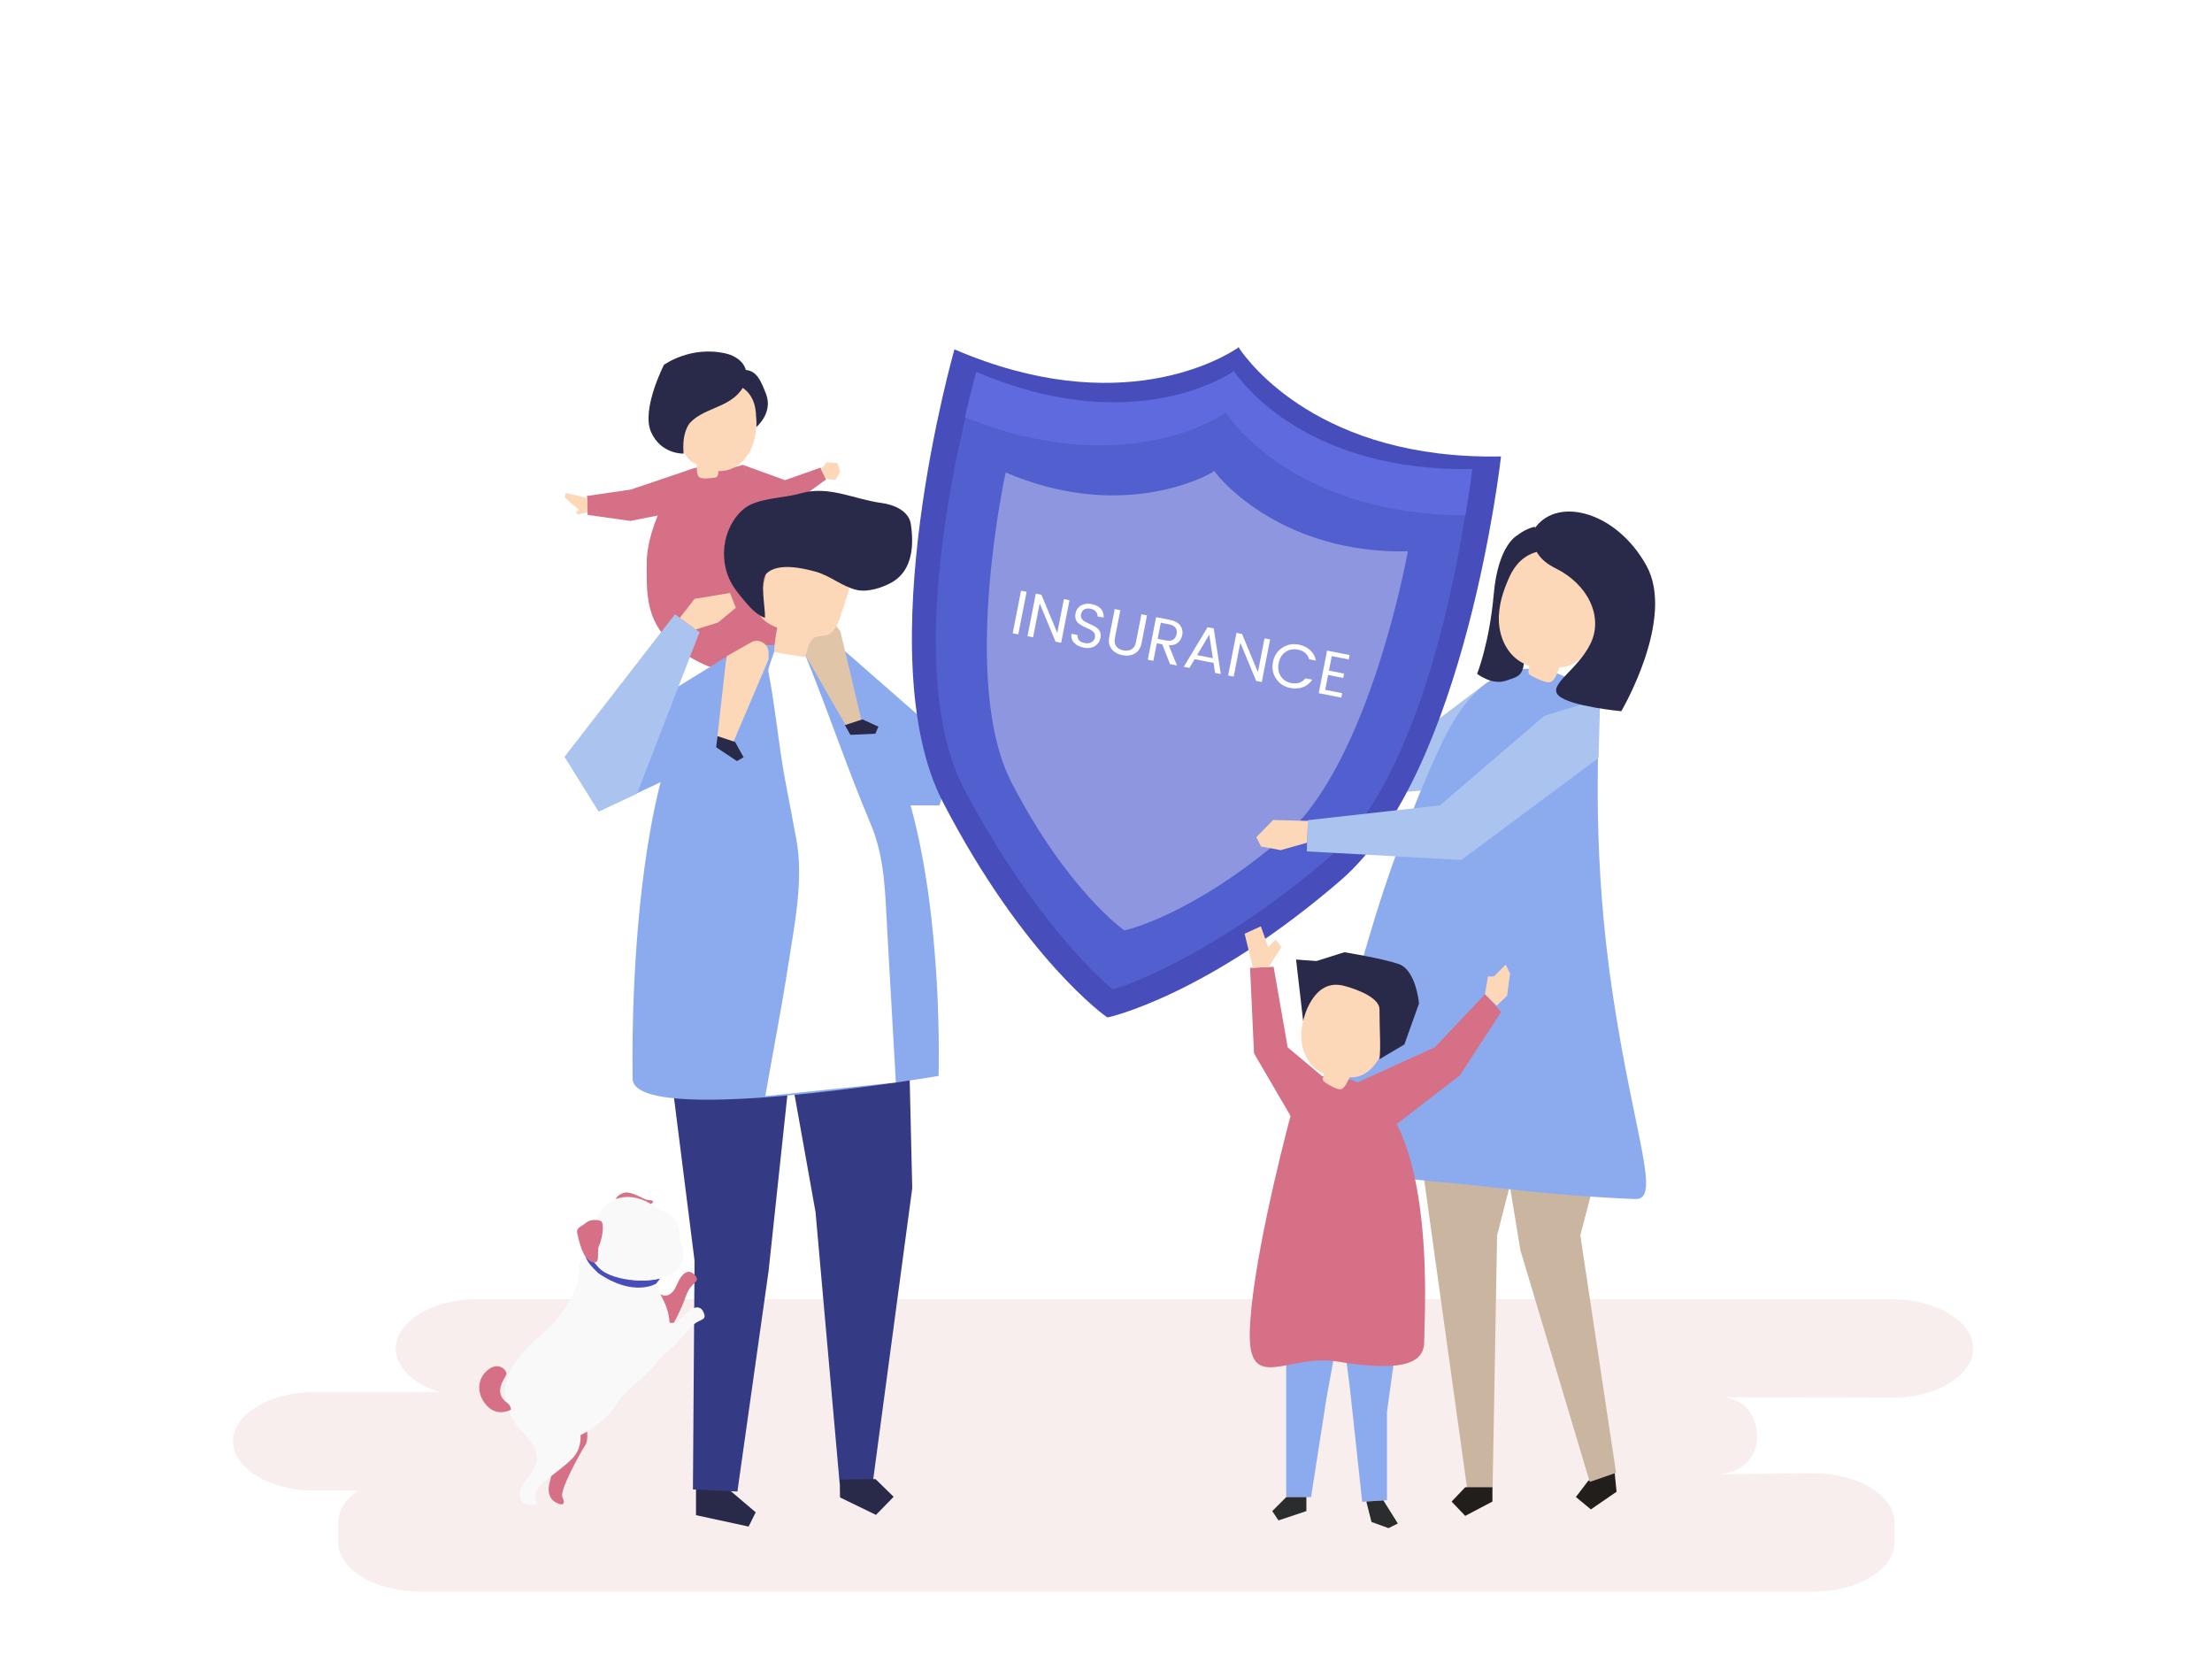 <?xml version="1.0" encoding="utf-8"?>
<!-- Generator: Adobe Illustrator 27.5.0, SVG Export Plug-In . SVG Version: 6.00 Build 0)  -->
<svg version="1.1" xmlns="http://www.w3.org/2000/svg" xmlns:xlink="http://www.w3.org/1999/xlink" x="0px" y="0px"
	 viewBox="0 0 1500 1122" style="enable-background:new 0 0 1500 1122;" xml:space="preserve">
<g id="background">
	<g>
		<g>
			<rect style="fill:#FFFFFF;" width="1500" height="1122"/>
		</g>
	</g>
</g>
<g id="shadow">
	<path style="opacity:0.4;fill:#EED5D5;" d="M1282.829,880.797H323.512c-30.344,0-55.171,15.042-55.171,33.427l0,0
		c0,12.731,11.909,23.854,29.306,29.495h-84.476c-30.344,0-55.171,15.042-55.171,33.427l0,0c0,18.385,24.827,33.427,55.171,33.427
		h29.436c-8.221,5.841-13.209,13.397-13.209,21.629v13.371c0,18.385,24.827,33.427,55.171,33.427h945.039
		c30.344,0,55.171-15.042,55.171-33.427v-13.371c0-18.385-24.827-33.427-55.171-33.427l-64.257,0.743
		c4.895,0,12.842-2.339,18.174-7.043c9.349-8.247,9.763-20.799,5.193-31.189c-2.963-6.736-7.71-12.077-19.472-14.086l113.586,0.451
		c30.344,0,55.171-15.042,55.171-33.427l0,0C1338,895.839,1313.173,880.797,1282.829,880.797z"/>
</g>
<g id="object">
	<g>
		<polygon style="fill:#8CABEF;" points="550.055,433 569.055,438 649.055,508 637.055,546 598.055,546 		"/>
		<g>
			<polygon style="fill:#ABC3EF;" points="1008,463 943,512 888,522 888,542 968.678,535.578 1043,497 1029,455.407 			"/>
		</g>
		<g>
			<g>
				<polygon style="fill:#211E1C;" points="1095.25,1001.716 1096.222,1011.317 1078.807,1023.289 1068.643,1014.873 
					1076.865,1004.087 1094.279,992.115 				"/>
			</g>
			<g>
				<polygon style="fill:#CAB5A1;" points="1094.816,708.176 1097.766,737.334 1071.65,837.515 1095.9,998.498 1078.05,1004.659 
					1030.981,847.491 1023.511,801.768 1023.783,704.975 				"/>
			</g>
		</g>
		<g>
			<g>
				<polygon style="fill:#CAB5A1;" points="957.527,740.674 995.073,1010.425 1012.139,1010.425 1015.211,837.515 1046.272,716.151 
									"/>
			</g>
			<g>
				<polygon style="fill:#211E1C;" points="1012.041,1008.292 1012.041,1017.981 993.586,1027.671 984.358,1017.981 
					993.586,1008.292 				"/>
			</g>
		</g>
		<g>
			<g>
				<path style="fill:#8CABEF;" d="M1093.873,675.759c-14.576-95.786-9.37-165.544-10.126-184.698
					c-0.755-19.154-14.199-29.094-14.206-29.097c-5.899-1.314-11.033-5.113-16.991-6.612c-40.302-10.14-62.283,20.633-77.369,53.822
					c-18.588,40.894-34.205,83.151-46.829,126.258c-11.08,37.833-22.185,76.007-26.832,115.27
					c-1.917,16.201-3.517,31.564,14.22,38.711c28.264,11.389,60.026,11.14,89.88,14.792c34.292,4.195,68.63,7.259,103.15,8.695
					C1126.791,813.65,1108.449,771.546,1093.873,675.759z"/>
			</g>
		</g>
		<g>
			<path style="fill:#474EBB;" d="M1017.872,309.436c-122.257,2.414-171.119-63.737-177.568-73.353c0,0-0.006-0.836-0.381-0.576
				c-0.248-0.382-0.57,0.389-0.57,0.389c-9.601,6.472-79.809,49.299-192.12,0.939c0,0-59.337,207.475-7.831,306.945
				c55.012,106.242,111.196,146.112,111.552,145.933c0.262,0.3,67.762-14.794,158.366-93.062
				C994.085,523.427,1017.872,309.436,1017.872,309.436z"/>
		</g>
		<g>
			<path style="fill:#525FCE;" d="M996.46,327.778c-110.854,1.755-155.376-57.338-161.256-65.925c0,0-0.008-0.745-0.347-0.514
				c-0.226-0.341-0.515,0.345-0.515,0.345c-8.685,5.735-72.212,43.663-174.211,0.215c0,0-53.135,184.649-6.108,273.435
				c50.228,94.83,100.263,135.546,100.586,135.388c0.239,0.268,62.44-17.974,144.346-87.412
				C975.583,518.347,996.46,327.778,996.46,327.778z"/>
		</g>
		<g>
			<g>
				<path style="fill:#5E6ADD;" d="M830.674,280.192c0,0,0.303-0.719,0.54-0.362c0.354-0.242,0.363,0.538,0.363,0.538
					c6.038,8.819,50.999,68.489,162.204,69.076c3.231-19.247,4.567-31.428,4.567-31.428
					c-110.854,1.755-155.377-57.338-161.256-65.925c0,0-0.008-0.745-0.347-0.514c-0.227-0.342-0.515,0.345-0.515,0.345
					c-8.685,5.735-72.211,43.663-174.211,0.215c0,0-3.388,11.775-7.695,30.801C757.575,324.397,821.753,286.083,830.674,280.192z"/>
			</g>
		</g>
		<g style="opacity:0.34;">
			<path style="fill:#FFFFFF;" d="M954.686,373.797c-83.818,1.655-126.517-47.498-130.938-54.09c0,0-0.004-0.573-0.261-0.395
				c-0.17-0.262-0.391,0.267-0.391,0.267c-6.582,4.437-64.137,33.845-141.137,0.69c0,0-31.26,142.197,4.051,210.393
				c37.716,72.839,76.235,100.173,76.479,100.051c0.18,0.206,46.457-10.142,108.574-63.803
				C929.179,516.707,954.686,373.797,954.686,373.797z"/>
		</g>
		<g>
			<polygon style="fill:#D67086;" points="920.57,733.788 973,710 1007,674 1018,686 990,729 947.194,762.065 			"/>
		</g>
		<g>
			<polygon style="fill:#D67086;" points="878.339,762 850.373,714.105 847.685,656.167 863.667,655.425 873.21,710.042 
				899.249,731.858 			"/>
		</g>
		<g>
			<polygon style="fill:#8CABEF;" points="872.21,903.535 872.21,1014.974 889.031,1014.974 899.544,947.69 909.005,896.176 			"/>
		</g>
		<g>
			<polygon style="fill:#8CABEF;" points="909.005,891.971 915.313,940.331 923.724,1018.128 940.545,1017.076 940.545,957.152 
				948.955,896.176 			"/>
		</g>
		<g>
			<path style="fill:#D67086;" d="M901.121,729.544c0,0-17.872-3.154-25.231,24.18c-7.359,27.334-27.334,107.233-28.385,149.286
				c-1.051,42.052,26.283,14.718,58.873,19.975c32.59,5.257,59.399,5.782,59.399-13.141
				C965.776,890.919,977.341,730.069,901.121,729.544z"/>
		</g>
		<g>
			<g>
				<g>
					<path style="fill:#FCD8B9;" d="M890.862,675.214c14.886-26.252,48.236-9.454,50.521,16.699
						c1.299,14.872-8.655,39.672-26.169,38.414c-1.093,2.401-3.005,6.948-5.468,7.962c-2.667,1.098-8.552-2.825-10.887-4.278
						c-0.647-0.403-1.313-0.856-1.648-1.541c-0.419-0.858,0.059-2.609,0.695-4.514c-1.818-0.762-3.6-1.776-5.322-3.076
						c-7.228-5.457-10.548-15.019-10.178-24.08C882.776,691.74,886.388,683.103,890.862,675.214z"/>
				</g>
			</g>
			<g>
				<path style="fill:#292949;" d="M911.638,668.392c0,0,23.819,5.955,23.819,15.879c0,14.92,0.992,24.932,0,33.804l16.872-9.985
					l9.924-27.789c0,0-1.985-22.826-13.894-26.796c-11.909-3.97-36.721-7.94-36.721-7.94l-18.857,5.955l-13.894-0.992l4.804,41.683
					C883.69,692.211,889.804,662.438,911.638,668.392z"/>
			</g>
		</g>
		<g>
			<polygon style="fill:#2A2C2D;" points="872.21,1014.974 862.748,1024.436 866.953,1030.744 885.877,1024.436 885.877,1014.974 
							"/>
		</g>
		<g>
			<polygon style="fill:#2A2C2D;" points="926.527,1017.953 930.032,1031.795 941.596,1036 947.904,1032.846 938.112,1017.229 			
				"/>
		</g>
		<g>
			<polygon style="fill:#FCD8B9;" points="1007,674 1009,662 1013,662 1021,654 1024,660 1022,675 1014.905,681.82 			"/>
		</g>
		<g>
			<polygon style="fill:#FCD8B9;" points="860.329,655.58 869,642 865,637 860,642 855,628 844,633 849.655,656.076 			"/>
		</g>
		<g>
			<polygon style="fill:#ABC3EF;" points="1084,513.836 991,583 886.199,577.198 886.8,556.034 976.442,546.011 1047.224,485.309 
				1085.119,473.654 			"/>
		</g>
		<g>
			<polygon style="fill:#FCD8B9;" points="886.941,556.545 863.345,555.907 851.932,567.543 855.141,573.877 868.489,576.352 
				886.366,571.296 			"/>
		</g>
		<g>
			<g>
				<path style="fill:#292949;" d="M1028.84,363.042c0,0-12.917,6.115-15.897,39.704c-2.981,33.589-11.284,54.056-11.284,54.056
					s9.86,7.814,19.198,4.77c9.339-3.044,12.621-3.301,12.853-17.19c0.232-13.889,9.733-78.042,9.733-78.042L1028.84,363.042z"/>
			</g>
			<g>
				<path style="fill:#292949;" d="M1052.756,380.583c-13.109,0.313-25.599,9.29-30.093,21.629
					c-5.153-7.925-6.19-18.386-2.694-27.177c3.495-8.792,11.431-15.68,20.616-17.898c6.604,5.935,10.727,14.558,11.203,23.435
					L1052.756,380.583z"/>
			</g>
			<g>
				<path style="fill:#FCD8B9;" d="M1023.697,390.853c14.674-31.961,55.068-15.773,60.321,14.366
					c2.987,17.139-6.105,46.925-26.567,47.205c-1.031,2.896-2.799,8.366-5.557,9.788c-2.988,1.54-10.211-2.429-13.066-3.885
					c-0.792-0.403-1.609-0.863-2.067-1.626c-0.572-0.954-0.191-3.036,0.358-5.31c-2.186-0.704-4.356-1.704-6.486-3.043
					c-8.935-5.617-13.741-16.39-14.212-26.947C1015.951,410.845,1019.287,400.457,1023.697,390.853z"/>
			</g>
			<g>
				<path style="fill:#292949;" d="M1041.411,357.251c0,0-8.56,17.184,13.425,28.01c21.985,10.826,32.559,32.763,23.78,50.966
					c-8.78,18.202-29.472,28.081-21.633,35.392c7.839,7.311,42.438,10.543,42.438,10.543s37.028-62.679,17.026-98.76
					C1096.445,347.321,1057.289,336.521,1041.411,357.251z"/>
			</g>
		</g>
		<g>
			<g>
				<path style="fill:#FFFFFF;" d="M686.725,429.341l5.647-28.868l3.791,0.742l-5.647,28.868L686.725,429.341z"/>
			</g>
			<g>
				<path style="fill:#FFFFFF;" d="M721.448,406.162l3.789,0.741l-5.648,28.867l-3.789-0.741l-10.764-25.894l-4.482,22.911
					l-3.791-0.742l5.647-28.867l3.791,0.741l10.764,25.894L721.448,406.162z"/>
			</g>
			<g>
				<path style="fill:#FFFFFF;" d="M733.063,416.435c-0.206,1.056-0.087,1.987,0.36,2.795c0.449,0.809,1.098,1.469,1.948,1.981
					c0.851,0.513,1.817,1.005,2.892,1.474c1.076,0.471,2.145,0.976,3.207,1.515c1.06,0.539,2.002,1.149,2.82,1.827
					c0.818,0.68,1.422,1.576,1.811,2.69c0.388,1.113,0.438,2.407,0.149,3.878c-0.44,2.25-1.685,4.039-3.732,5.369
					c-2.049,1.329-4.537,1.707-7.467,1.134c-2.93-0.573-5.182-1.712-6.75-3.418c-1.568-1.705-2.127-3.71-1.676-6.016l4.039,0.79
					c-0.145,1.328,0.169,2.484,0.942,3.472c0.773,0.987,2.076,1.66,3.908,2.019c1.834,0.359,3.384,0.173,4.652-0.561
					c1.267-0.732,2.025-1.729,2.273-2.993c0.247-1.264,0.146-2.292-0.307-3.088c-0.449-0.794-1.1-1.447-1.951-1.96
					c-0.851-0.513-1.816-0.997-2.894-1.453c-1.078-0.455-2.147-0.96-3.207-1.515c-1.061-0.553-1.999-1.175-2.815-1.868
					c-0.815-0.693-1.416-1.604-1.802-2.731c-0.384-1.128-0.429-2.441-0.136-3.941c0.479-2.443,1.731-4.238,3.755-5.385
					c2.027-1.146,4.438-1.446,7.228-0.9c2.791,0.546,4.887,1.626,6.287,3.241c1.399,1.614,2.001,3.585,1.804,5.91l-4.207-0.823
					c0.111-1.159-0.231-2.235-1.031-3.228c-0.801-0.993-2.016-1.649-3.639-1.967c-1.625-0.317-3.031-0.167-4.219,0.451
					C734.122,413.752,733.373,414.853,733.063,416.435z"/>
			</g>
			<g>
				<path style="fill:#FFFFFF;" d="M752.231,431.647l3.667-18.745l3.834,0.75l-3.667,18.745c-0.468,2.389-0.188,4.296,0.846,5.724
					c1.032,1.428,2.661,2.358,4.882,2.793c2.223,0.435,4.086,0.188,5.595-0.743c1.508-0.931,2.497-2.59,2.965-4.978l3.667-18.745
					l3.789,0.741l-3.667,18.745c-0.663,3.389-2.203,5.77-4.619,7.142c-2.416,1.373-5.213,1.748-8.393,1.126
					c-3.182-0.622-5.625-2.023-7.332-4.202C752.09,437.818,751.567,435.035,752.231,431.647z"/>
			</g>
			<g>
				<path style="fill:#FFFFFF;" d="M784.448,436.09l-2.331,11.914l-3.791-0.742l5.647-28.867l9.373,1.833
					c3.25,0.636,5.574,1.912,6.972,3.829c1.398,1.917,1.871,4.021,1.423,6.313c-0.448,2.291-1.446,4.078-2.993,5.36
					c-1.547,1.284-3.609,1.875-6.185,1.774l5.594,13.637l-4.75-0.929l-5.249-13.397L784.448,436.09z M787.17,422.177l-2.135,10.914
					l5.582,1.092c2.082,0.407,3.725,0.232,4.926-0.528c1.2-0.76,1.971-2,2.308-3.723c0.712-3.638-0.989-5.858-5.099-6.663
					L787.17,422.177z"/>
			</g>
			<g>
				<path style="fill:#FFFFFF;" d="M823.94,456.185l-1.012-6.771l-12.83-2.511l-3.488,5.892l-3.875-0.758l16.147-26.814l4.164,0.815
					l4.81,30.913L823.94,456.185z M811.767,444.116l10.664,2.087l-2.412-15.957L811.767,444.116z"/>
			</g>
			<g>
				<path style="fill:#FFFFFF;" d="M857.497,432.778l3.789,0.741l-5.647,28.867l-3.789-0.741l-10.764-25.893l-4.482,22.911
					l-3.791-0.742l5.648-28.867l3.791,0.741l10.764,25.895L857.497,432.778z"/>
			</g>
			<g>
				<path style="fill:#FFFFFF;" d="M865.402,460.231c-2.29-3.331-3.016-7.127-2.182-11.391c0.834-4.263,2.935-7.499,6.31-9.708
					c3.373-2.209,7.128-2.908,11.267-2.1c3,0.588,5.533,1.818,7.604,3.694c2.07,1.875,3.399,4.255,3.987,7.138l-4.58-0.896
					c-1.089-3.586-3.643-5.773-7.671-6.561c-3.137-0.614-5.93-0.086-8.375,1.583c-2.448,1.67-4.004,4.212-4.672,7.629
					c-0.669,3.415-0.186,6.364,1.448,8.847c1.634,2.482,4.021,4.029,7.157,4.644c1.918,0.375,3.707,0.286,5.373-0.269
					c1.666-0.553,3.069-1.54,4.213-2.959l4.58,0.896c-1.631,2.447-3.759,4.151-6.383,5.108c-2.625,0.957-5.435,1.143-8.435,0.556
					C870.904,465.634,867.691,463.564,865.402,460.231z"/>
			</g>
			<g>
				<path style="fill:#FFFFFF;" d="M915.19,444.065l-0.587,2.999l-11.496-2.249l-1.923,9.831l10.246,2.004l-0.579,2.958
					l-10.246-2.005l-1.972,10.081l11.496,2.249l-0.587,2.999l-15.289-2.991l5.648-28.867L915.19,444.065z"/>
			</g>
		</g>
		<g>
			<path style="fill:#D67086;" d="M473.391,316.85c0,0-8.703,0.848-13.796,7.222c-5.093,6.373-21.217,35.262-21.035,57.687
				c0.182,22.425-3.286,50.287,41.065,69.715c22.089,7.208,22.588-12.584,40.255-13.782c17.667-1.199,32.932,4.966,30.51-22.498
				c-2.421-27.463-19.753-33.655-29.368-64.314C511.407,320.222,496.275,307.84,473.391,316.85z"/>
		</g>
		<g>
			<polygon style="fill:#D67086;" points="467.015,318.619 427.724,331.912 398.057,336.218 398.5,349.089 427.444,353.146 
				458.564,347.021 			"/>
		</g>
		<g>
			<polygon style="fill:#D67086;" points="503.705,315.146 532.361,325.529 556.405,317.023 560.139,325.078 537.46,341.524 
				514.773,343.064 			"/>
		</g>
		<g>
			<g>
				<path style="fill:#292949;" d="M496.414,259.917c0,0,17.944,11.827,16.312,29.689c0,0,11.764-9.435,6.723-22.574
					c-5.041-13.139-8.406-18.314-20.845-15.539C486.165,254.269,496.414,259.917,496.414,259.917z"/>
			</g>
			<g>
				<path style="fill:#FCD8B9;" d="M512.541,279.655c-2.178-26.61-35.196-25.539-46.763-5.398
					c-6.578,11.453-7.818,35.062,6.708,40.571c-0.016,2.333-0.174,6.695,1.426,8.425c1.732,1.874,7.915,0.915,10.33,0.618
					c0.67-0.082,1.372-0.198,1.896-0.624c0.656-0.533,0.924-2.116,1.122-3.882c1.743,0.065,3.55-0.086,5.417-0.488
					c7.832-1.69,14.055-8.129,17.13-15.539C512.881,295.927,513.195,287.651,512.541,279.655z"/>
			</g>
			<g>
				<path style="fill:#292949;" d="M500.607,266.925c-9.247,9.704-23.917,10.327-32.725,19.749c0,0-5.759,6.164-4.282,20.849
					c0,0-15.377,0.649-22.12-14.677c-6.743-15.327,8.781-45.532,8.781-45.532s18.201-13.232,42.072-7.624
					c8.099,1.903,15.395,8.007,13.628,17.232C505.204,260.868,503.243,264.158,500.607,266.925z"/>
			</g>
		</g>
		<g>
			<path style="fill:#D67086;" d="M466.693,318.947c0,0-1.811,13.454,5.316,14.977c7.127,1.523,23.564-1.475,26.394-3.941
				c3.925-3.42,0.009-13.316,0.009-13.316l5.291-1.522c0,0,24.46,49.944,4.758,57.444c-19.702,7.5-44.643,9.623-48.724-6.155
				c-4.081-15.777,1.75-45.337,1.75-45.337L466.693,318.947z"/>
		</g>
		<g>
			<polygon style="fill:#FCD8B9;" points="398.105,337.606 383.585,334.19 382.932,337.244 392.827,345.747 390.355,347.348 
				392.174,348.802 398.435,347.196 			"/>
		</g>
		<g>
			<polygon style="fill:#FCD8B9;" points="556.757,318.065 560.496,313.443 567.841,313.948 569.807,319.692 566.465,325.365 
				560.112,324.681 			"/>
		</g>
		<g>
			<polygon style="fill:#353A85;" points="614.976,650.851 618.602,805.579 591.808,1005.452 569.385,1005.718 553.038,821.78 
				520.17,638.039 			"/>
		</g>
		<g>
			<polygon style="fill:#292949;" points="569.482,1003.047 569.626,1015.172 594.018,1027.008 605.998,1014.74 593.73,1002.76 			
				"/>
		</g>
		<g>
			<polygon style="fill:#292949;" points="493.178,1008.889 512.459,1025.277 507.639,1034.918 471.97,1027.205 471.97,1008.889 			
				"/>
		</g>
		<g>
			<polygon style="fill:#353A85;" points="537.219,711.718 521.193,861.693 500.047,1011.185 469.887,1009.751 470.987,854.669 
				452.832,710.832 495.47,690.971 			"/>
		</g>
		<g>
			<path style="fill:#8CABEF;" d="M555,436c0.003,0.003,37.243,24.629,60.913,104.501c24.103,81.334,20.544,188.934,20.544,188.934
				S424.613,765.287,429,730c0,0-7-285,87-292C520.274,437.682,552.693,434.228,555,436z"/>
		</g>
		<g>
			<path style="fill:#FFFFFF;" d="M546,444c15.983,38.966,27.964,75.717,44.383,114.504c9.729,22.983,9.832,46.987,11.22,71.466
				c1.38,24.337,2.761,48.673,4.141,73.01c0.583,10.282,1.167,20.565,1.75,30.847l-88.542,9.295
				c5.101-29.48,10.93-58.839,15.484-88.41c4.2-27.273,10.643-57.893,5.627-85.388c-2.441-13.383-5.081-26.758-7.589-40.14
				C527.873,504.633,525.816,479.51,521,455c-0.337-1.714,3.456-11.284,4-13L546,444z"/>
		</g>
		<g>
			<g>
				<path style="fill:#FCD8B9;" d="M521.154,442.358l0.052,4.603l-24.14,56.681l-10.672-3.53l6.249-55.17l16.605-9.426
					C514.527,432.52,521.085,436.288,521.154,442.358z"/>
			</g>
			<g>
				<polygon style="fill:#292949;" points="498.474,502.994 504.24,513.371 499.734,515.979 485.631,506.578 486.571,499.056 				
					"/>
			</g>
		</g>
		<g>
			<g>
				<path style="fill:#E0C5A9;" d="M567.132,424.435l2.774,3.674l14.211,59.947l-10.684,3.492l-27.714-48.112l7.77-17.441
					C555.96,420.45,563.474,419.591,567.132,424.435z"/>
			</g>
			<g>
				<polygon style="fill:#292949;" points="584.865,487.698 595.664,492.628 593.586,497.4 576.656,498.204 572.948,491.592 				"/>
			</g>
		</g>
		<g>
			<g>
				<path style="fill:#FCD8B9;" d="M545.632,445.482c-6.9-1.11-13.801-2.221-20.701-3.331c0.271-5.567,0.987-11.113,2.14-16.566
					c-5.663-2.386-12.164-5.844-12.804-11.955c-0.202-1.925,0.246-3.852,0.691-5.736c1.838-7.787,3.677-15.575,5.515-23.362
					c0.636-2.693,1.307-5.465,2.929-7.707c2.846-3.934,7.996-5.418,12.822-5.957c12.316-1.375,25.435,2.073,34.399,10.629
					c2.386,2.277,4.504,4.969,5.425,8.136c1.419,4.883-0.18,10.077-1.768,14.908c-1.465,4.459-2.931,8.918-4.396,13.377
					c-1.685,5.129-4.022,10.933-9.162,12.582c-2.729,0.876-5.859,0.381-8.366,1.77C547.933,434.718,548.122,441.083,545.632,445.482
					z"/>
			</g>
			<g>
				<path style="fill:#292949;" d="M618.35,371.029c0.471-5.388,0.051-10.895-0.721-15.882c-1.327-8.57-11.066-12.991-19.664-14.126
					c-18.569-2.453-36.042-12.027-54.66-6.633c-10.642,3.083-24.679,3.11-34.427,7.784c-4.07,1.952-7.421,5.185-10.099,8.818
					c-9.281,12.589-10.426,30.654-2.81,44.314c1.709,3.065,3.805,5.898,6.022,8.617c4.59,5.628,10.068,12.568,16.708,14.954
					c0.529-6.038-3.821-25.442,1.125-30.116c7.849-7.417,24.347-3.66,33.372-1.168c9.845,2.719,18.305,10.322,28.101,12.432
					c7.049,1.518,16.341-1.419,22.616-4.729C613.744,390.108,617.5,380.763,618.35,371.029z"/>
			</g>
		</g>
		<g>
			<polygon style="fill:#8CABEF;" points="493,445 383,513 406,550 474,518 			"/>
		</g>
		<g>
			<polygon style="fill:#ABC3EF;" points="457.688,416.48 382.839,513.018 405.999,550.242 432,538 474.378,428.581 			"/>
		</g>
		<g>
			<polygon style="fill:#FCD8B9;" points="460.991,418.875 471,406 495,402 499,412 487,422 471.811,426.72 			"/>
		</g>
		<g>
			<g>
				<path style="fill:#D67086;" d="M446.885,876.793c0,0,7.098,5.978,12.031-5.641c4.933-11.619,10.081-9.953,12.935-5.85
					c2.854,4.103-3.264,3.82-6.532,12.942c-5.209,14.541-12.159,25.674-14.663,27.206c-2.503,1.532-10.12,5.222-10.273,10.961
					c-0.153,5.739-7.399-17.351-6.704-18.464C434.375,896.833,446.885,876.793,446.885,876.793z"/>
			</g>
			<g>
				<path style="fill:#F9F9F9;" d="M450.267,893.718c0,0,4.747,7.975,13.215-1.386c8.468-9.361,12.786-6.099,14.138-1.287
					c1.352,4.811-4.336,2.539-10.413,10.086c-9.687,12.031-19.902,20.271-22.769,20.898s-11.272,1.617-13.297,6.989
					c-2.025,5.372-1.304-18.818-0.283-19.642C431.879,908.551,450.267,893.718,450.267,893.718z"/>
			</g>
			<g>
				<path style="fill:#D67086;" d="M392.107,945.778c0,0,9.565,26.549,4.886,33.793c-4.679,7.244-17.606,31.236-15.647,35.301
					c1.958,4.065,0.95,5.904-2.522,4.599c-3.471-1.305-8.278-4.539-6.29-13.618c1.987-9.079,5.985-19.624,2.988-27.249
					c-2.997-7.625,3.692-30.077,3.692-30.077L392.107,945.778z"/>
			</g>
			<g>
				<path style="fill:#F9F9F9;" d="M401.783,851.569c0,0-9.878-1.525-9.177,9.743c0.702,11.268-10,30.89-27.591,45.438
					c-17.194,14.219-33.283,36.26-13.349,61.186c19.934,24.926,57.761-0.97,65.892-15.235c8.131-14.264,30.803-23.319,35.452-44.399
					c4.649-21.079-7.112-30.742-7.672-37.28C444.779,864.484,401.783,851.569,401.783,851.569z"/>
			</g>
			<g>
				<path style="fill:#F9F9F9;" d="M392.448,966.357c0,0,5.092,13.584-5.137,23.25c-10.228,9.666-19.644,14.046-23.327,21.077
					c-3.683,7.031,4.38,9.415-1.759,9.408c-6.139-0.008-10.26-0.954-9.713-8.57c0.547-7.617,13.012-14.234,11.323-24.9
					c-1.69-10.667-9.907-12.853-10.863-20.715c-0.956-7.863,23.327-21.077,23.327-21.077l17.628,22.068L392.448,966.357z"/>
			</g>
			<g>
				<path style="fill:#D67086;" d="M346.372,955.791c-1.51,0.687-9.441,4.481-16.226-2.817c-6.785-7.298-7.149-17.703,0.506-24.104
					c7.655-6.401,13.436,0.541,12.745,2.902c-0.69,2.361-8.939,11.462-0.415,18.576
					C347.093,952.972,346.372,955.791,346.372,955.791z"/>
			</g>
			<g>
				<path style="fill:#474EBB;" d="M447.604,866.836l-2.69,3.441c0,0-15.237,9.415-39.224-7.172
					c-10.154-9.429-8.253-11.898-8.253-11.898l4.438-0.097C401.875,851.109,415.662,873.692,447.604,866.836z"/>
			</g>
			<g>
				<path style="fill:#D67086;" d="M417.61,812.786c0,0,1.034-2.927,5.703-4.184c4.669-1.257,13.691,4.679,15.571,4.88
					c1.88,0.201,6.303,0.203,2.497,2.811C437.575,818.901,420.823,817.044,417.61,812.786z"/>
			</g>
			<g>
				<path style="fill:#F9F9F9;" d="M403.94,827.016c0,0,4.943-12.054,15.919-14.833c6.484-1.642,12.986-0.347,18.882,2.607
					c3.003,1.505,5.589,3.576,8.472,5.249c1.912,1.11,4.007,1.315,5.913,2.568c4.511,2.968,7.913,9.475,7.776,14.873
					c-0.137,5.398,9.255,18.835-6.791,26.632c-16.046,7.797-40.998,3.087-47.939-4.529
					C399.23,851.968,392.754,844.109,403.94,827.016z"/>
			</g>
			<g>
				<path style="fill:#D67086;" d="M407.001,827.586c0,0-5.78-1.812-9.478,1.305c-3.697,3.117-7.215,3.18-5.958,7.849
					c1.257,4.669,3.35,16.596,9.841,18.824c6.492,2.229,2.804-7.089,4.843-11.113C408.288,840.426,410.415,828.268,407.001,827.586z
					"/>
			</g>
		</g>
	</g>
</g>
</svg>
